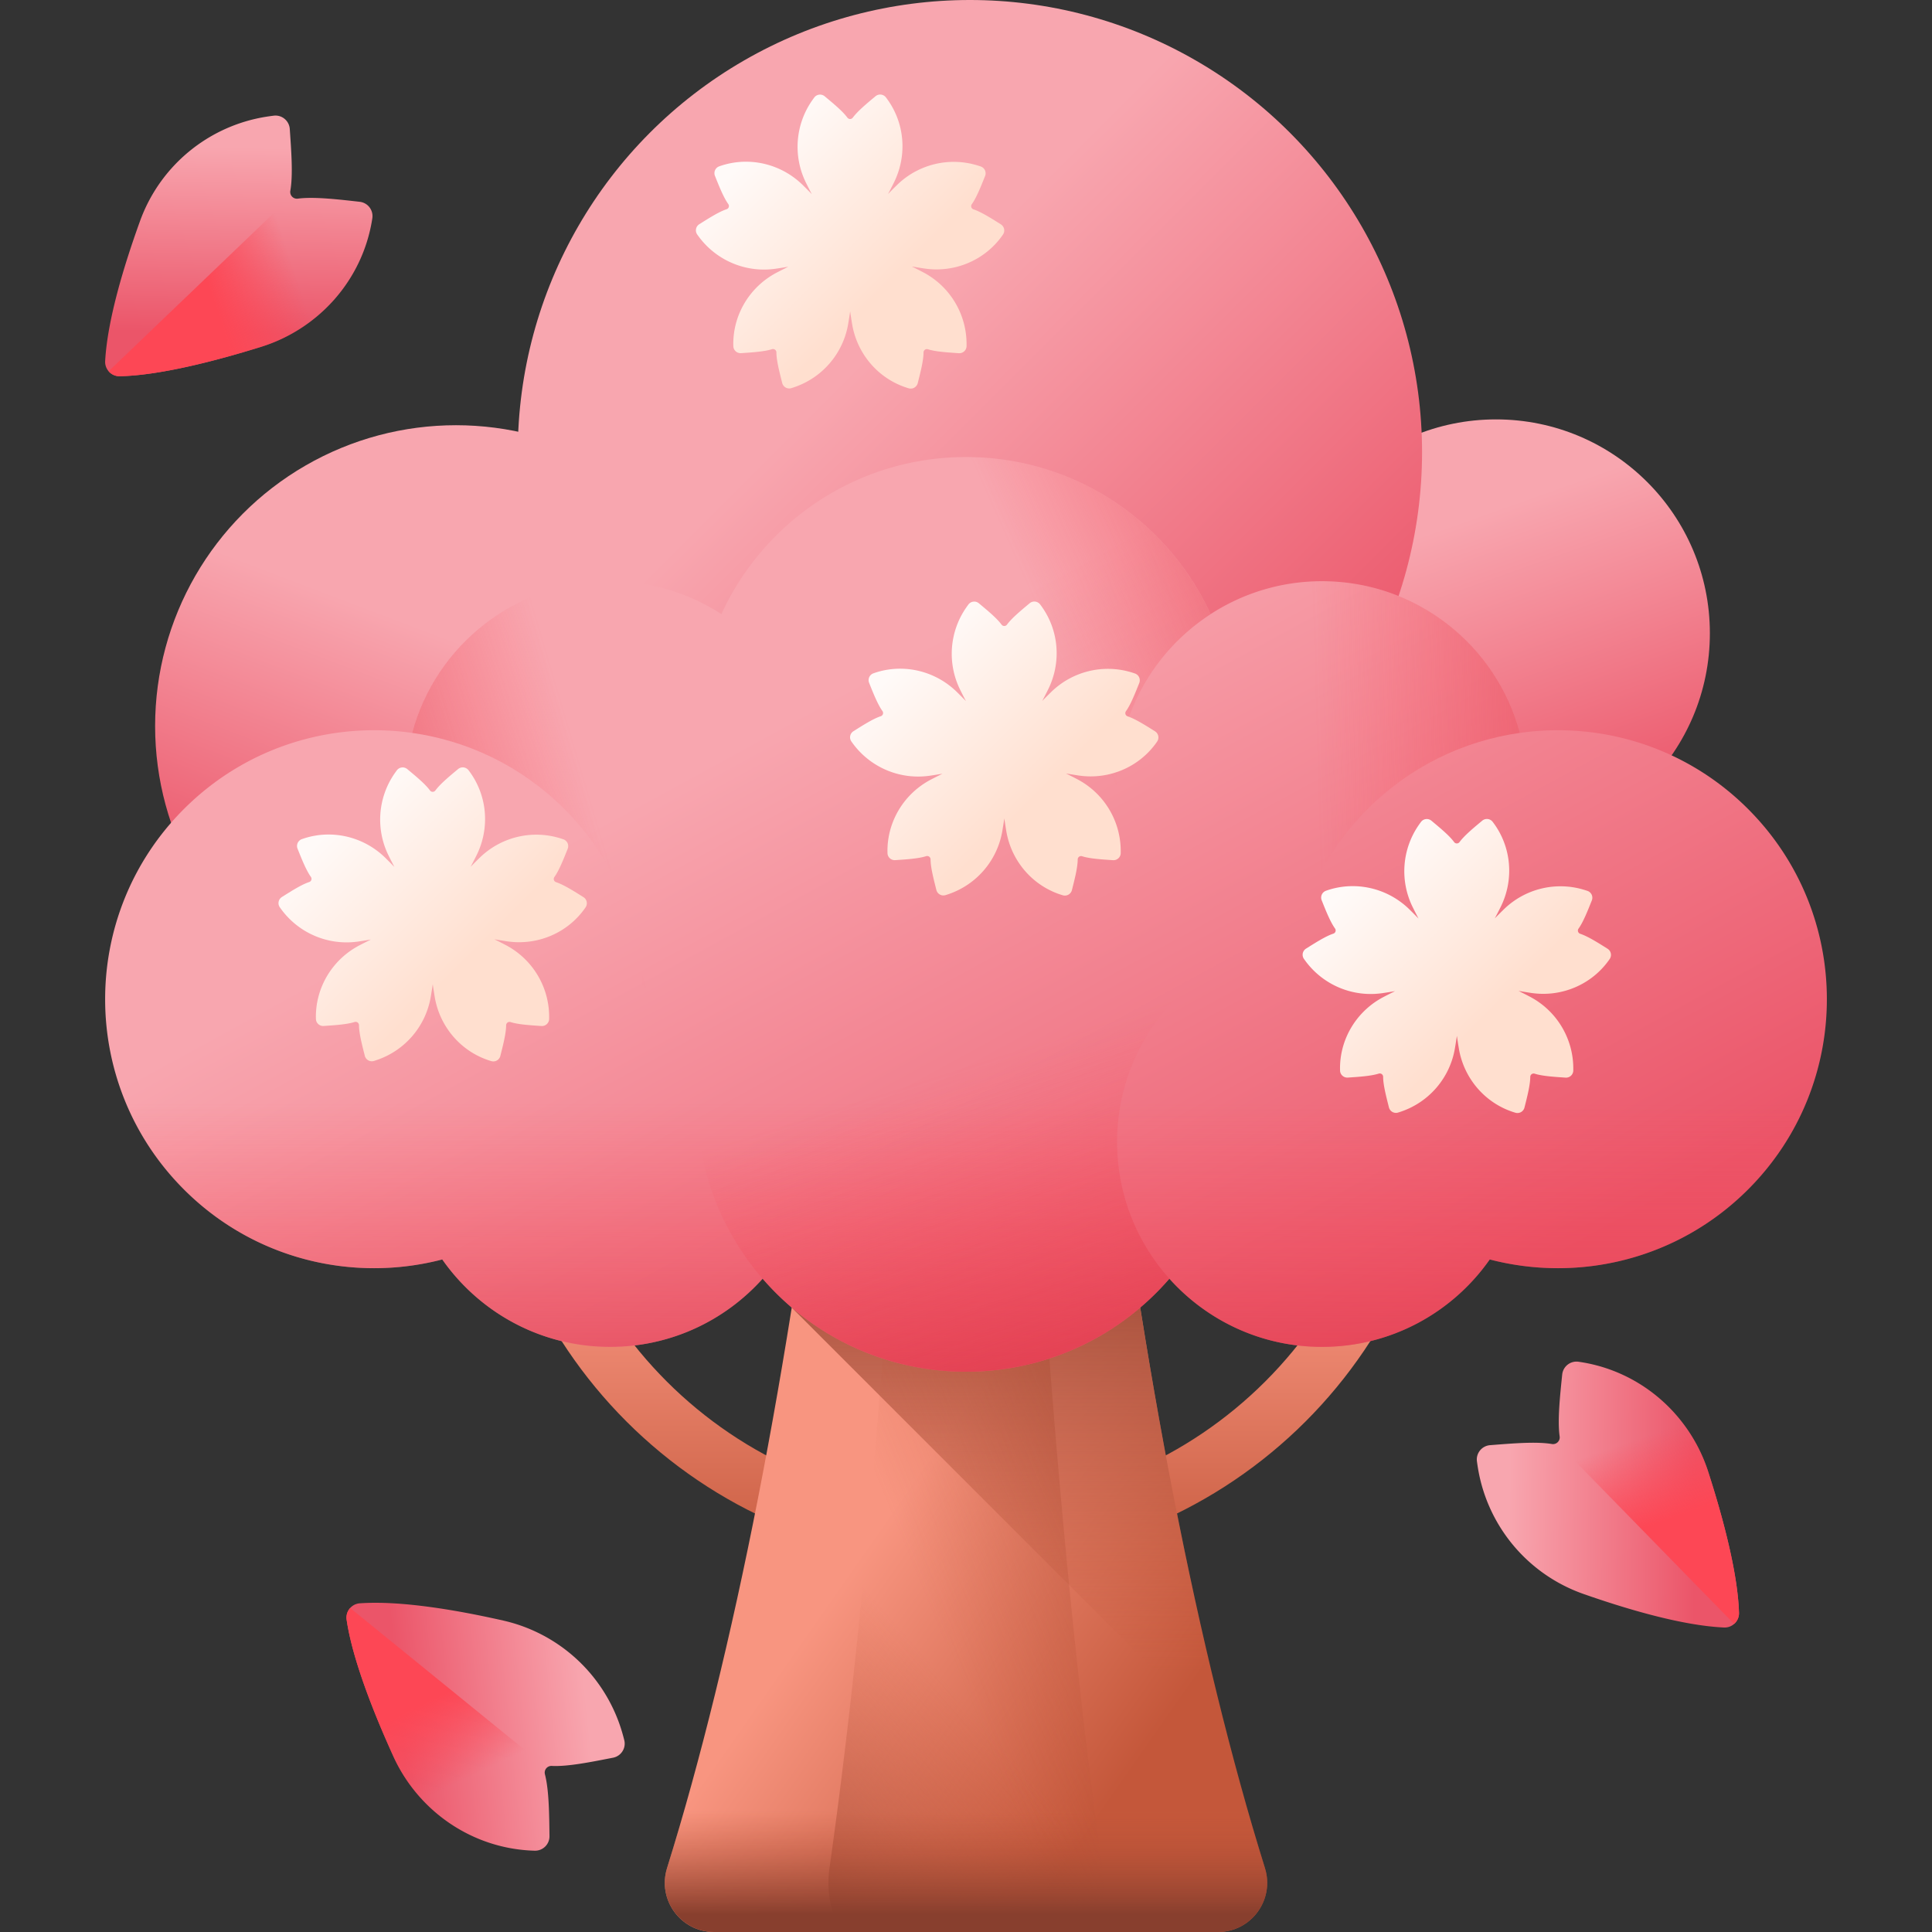 <svg xmlns="http://www.w3.org/2000/svg" version="1.1" xmlns:xlink="http://www.w3.org/1999/xlink" width="512" height="512" x="0" y="0" viewBox="0 0 510 510" style="enable-background:new 0 0 512 512" xml:space="preserve" class="">
  <rect x="0" y="0" width="510" height="510" fill="#333333" stroke="none"/>
  <g>
    <linearGradient id="a">
      <stop offset="0" stop-color="#f89580"></stop>
      <stop offset="1" stop-color="#c4573a"></stop>
    </linearGradient>
    <linearGradient xlink:href="#a" id="g" x1="255" x2="255" y1="333.524" y2="420.524" gradientUnits="userSpaceOnUse"></linearGradient>
    <linearGradient xlink:href="#a" id="h" x1="247.995" x2="322.991" y1="380.513" y2="433.01" gradientUnits="userSpaceOnUse"></linearGradient>
    <linearGradient id="b">
      <stop offset="0" stop-color="#c4573a" stop-opacity="0"></stop>
      <stop offset="1" stop-color="#883f2e"></stop>
    </linearGradient>
    <linearGradient xlink:href="#b" id="i" x1="266.869" x2="266.869" y1="441" y2="313.423" gradientUnits="userSpaceOnUse"></linearGradient>
    <linearGradient xlink:href="#b" id="j" x1="219.06" x2="143.726" y1="408.924" y2="475.591" gradientUnits="userSpaceOnUse"></linearGradient>
    <linearGradient xlink:href="#b" id="k" x1="227.981" x2="351.315" y1="381.849" y2="331.182" gradientUnits="userSpaceOnUse"></linearGradient>
    <linearGradient xlink:href="#b" id="l" x1="255" x2="255" y1="478" y2="505.342" gradientUnits="userSpaceOnUse"></linearGradient>
    <linearGradient id="c">
      <stop offset="0" stop-color="#f8a6af"></stop>
      <stop offset="1" stop-color="#eb5569"></stop>
    </linearGradient>
    <linearGradient xlink:href="#c" id="m" x1="127.834" x2="96.924" y1="172.024" y2="253.308" gradientUnits="userSpaceOnUse"></linearGradient>
    <linearGradient xlink:href="#c" id="n" x1="384.536" x2="414.302" y1="138.046" y2="221.62" gradientUnits="userSpaceOnUse"></linearGradient>
    <linearGradient xlink:href="#c" id="o" x1="229.546" x2="345.443" y1="92.862" y2="208.759" gradientUnits="userSpaceOnUse"></linearGradient>
    <linearGradient xlink:href="#c" id="p" x1="213.127" x2="319.645" y1="187.113" y2="382.121" gradientUnits="userSpaceOnUse"></linearGradient>
    <linearGradient id="d">
      <stop offset="0" stop-color="#fd4755" stop-opacity="0"></stop>
      <stop offset="1" stop-color="#ca2e43"></stop>
    </linearGradient>
    <linearGradient xlink:href="#d" id="q" x1="255" x2="255" y1="291.086" y2="412.8" gradientUnits="userSpaceOnUse"></linearGradient>
    <linearGradient xlink:href="#d" id="r" x1="282.152" x2="382.323" y1="179.605" y2="135.135" gradientUnits="userSpaceOnUse"></linearGradient>
    <linearGradient xlink:href="#d" id="s" x1="155.468" x2="61.51" y1="209.157" y2="237.017" gradientUnits="userSpaceOnUse"></linearGradient>
    <linearGradient xlink:href="#d" id="t" x1="251.619" x2="297.506" y1="282.509" y2="425.267" gradientUnits="userSpaceOnUse"></linearGradient>
    <linearGradient xlink:href="#d" id="u" x1="347.72" x2="478.278" y1="207.054" y2="203.23" gradientUnits="userSpaceOnUse"></linearGradient>
    <linearGradient xlink:href="#c" id="v" x1="941.04" x2="975.831" y1="444.257" y2="479.048" gradientTransform="rotate(46.21 977.745 -786.013)" gradientUnits="userSpaceOnUse"></linearGradient>
    <linearGradient id="e">
      <stop offset="0" stop-color="#fd4755" stop-opacity="0"></stop>
      <stop offset="1" stop-color="#fd4755"></stop>
    </linearGradient>
    <linearGradient xlink:href="#e" id="w" x1="972.831" x2="963.136" y1="456.564" y2="477.227" gradientTransform="rotate(46.21 977.745 -786.013)" gradientUnits="userSpaceOnUse"></linearGradient>
    <linearGradient xlink:href="#c" id="x" x1="-98.666" x2="-63.875" y1="167.994" y2="202.784" gradientTransform="rotate(-44.36 427.212 -328.565)" gradientUnits="userSpaceOnUse"></linearGradient>
    <linearGradient xlink:href="#e" id="y" x1="-66.874" x2="-76.57" y1="180.301" y2="200.964" gradientTransform="rotate(-44.36 427.212 -328.565)" gradientUnits="userSpaceOnUse"></linearGradient>
    <linearGradient xlink:href="#c" id="z" x1="2412.395" x2="2447.186" y1="1170.852" y2="1205.642" gradientTransform="rotate(129.12 1454.806 274.289)" gradientUnits="userSpaceOnUse"></linearGradient>
    <linearGradient xlink:href="#e" id="A" x1="2444.187" x2="2434.491" y1="1183.158" y2="1203.822" gradientTransform="rotate(129.12 1454.806 274.289)" gradientUnits="userSpaceOnUse"></linearGradient>
    <linearGradient id="f">
      <stop offset="0" stop-color="#fffaf8"></stop>
      <stop offset="1" stop-color="#ffdfcf"></stop>
    </linearGradient>
    <linearGradient xlink:href="#f" id="B" x1="358.639" x2="393.994" y1="231.361" y2="266.716" gradientUnits="userSpaceOnUse"></linearGradient>
    <linearGradient xlink:href="#f" id="C" x1="88.292" x2="123.648" y1="217.736" y2="253.092" gradientUnits="userSpaceOnUse"></linearGradient>
    <linearGradient xlink:href="#f" id="D" x1="198.477" x2="233.832" y1="40.131" y2="75.486" gradientUnits="userSpaceOnUse"></linearGradient>
    <linearGradient xlink:href="#f" id="E" x1="239.173" x2="274.528" y1="173.964" y2="209.319" gradientUnits="userSpaceOnUse"></linearGradient>
    <path fill="url(#g)" d="M255 412.427c-69.927 0-126.817-56.89-126.817-126.817S185.073 158.792 255 158.792s126.817 56.89 126.817 126.817S324.927 412.427 255 412.427zm0-238.635c-61.656 0-111.817 50.161-111.817 111.817S193.344 397.427 255 397.427s111.817-50.161 111.817-111.817S316.656 173.792 255 173.792z" opacity="1" data-original="url(#g)"></path>
    <path fill="url(#h)" d="M321.498 510H188.502c-8.763 0-15.021-8.483-12.423-16.852 17.699-57.021 32.186-131.19 42.453-216.425l5.234-43.469c.588 1.617 1.558 2.556 2.613 2.253.078-.029.163-.058.248-.072 5.135-1.56 9.873-5.719 13.889-11.842 2.989-4.564 7.182-3.423 9.448 2.628.85 2.282 1.714 4.405 2.578 6.34 1.098 2.441 2.961 2.455 4.08.043.984-2.137 1.99-4.564 2.989-7.221 2.252-5.979 6.474-7.177 9.392-2.542 4.115 6.528 9.023 10.961 14.371 12.593.085.014.17.043.248.072 1.055.303 2.026-.635 2.613-2.238l5.234 43.455c10.267 85.235 24.754 159.404 42.453 216.425 2.597 8.369-3.661 16.852-12.424 16.852z" opacity="1" data-original="url(#h)"></path>
    <path fill="url(#i)" d="m209 345.186 115.739 115.739c-13.563-51.698-24.84-114.215-33.27-184.202l-5.234-43.455c-.588 1.603-1.558 2.542-2.613 2.238a1.362 1.362 0 0 0-.248-.072c-5.347-1.632-10.256-6.066-14.371-12.593-2.918-4.636-7.139-3.437-9.392 2.542a109.513 109.513 0 0 1-2.989 7.221c-1.119 2.412-2.982 2.397-4.08-.043a108.572 108.572 0 0 1-2.578-6.34c-2.266-6.051-6.459-7.192-9.448-2.628-4.016 6.123-8.754 10.282-13.889 11.842-.085.014-.17.043-.248.072-1.055.303-2.026-.635-2.613-2.253l-5.234 43.469c-2.858 23.722-6.043 46.584-9.532 68.461z" opacity="1" data-original="url(#i)"></path>
    <path fill="url(#j)" d="M285.365 510h-60.731c-4.001 0-6.859-8.483-5.673-16.852 8.082-57.021 14.697-131.19 19.385-216.425l2.39-43.469c.268 1.617.712 2.556 1.193 2.253a.422.422 0 0 1 .113-.072c2.345-1.56 4.508-5.719 6.342-11.842 1.365-4.564 3.279-3.423 4.314 2.628.388 2.282.783 4.405 1.177 6.34.501 2.441 1.352 2.455 1.863.043.45-2.137.909-4.564 1.365-7.221 1.028-5.979 2.956-7.177 4.289-2.542 1.879 6.528 4.12 10.961 6.562 12.593a.407.407 0 0 1 .113.072c.482.303.925-.635 1.193-2.238l2.39 43.455c4.688 85.235 11.303 159.404 19.385 216.425 1.189 8.369-1.668 16.852-5.67 16.852z" opacity="1" data-original="url(#j)"></path>
    <path fill="url(#k)" d="M285.365 510h-60.731c-4.001 0-6.859-8.483-5.673-16.852 8.082-57.021 14.697-131.19 19.385-216.425l2.39-43.469c.268 1.617.712 2.556 1.193 2.253a.422.422 0 0 1 .113-.072c2.345-1.56 4.508-5.719 6.342-11.842 1.365-4.564 3.279-3.423 4.314 2.628.388 2.282.783 4.405 1.177 6.34.501 2.441 1.352 2.455 1.863.043.45-2.137.909-4.564 1.365-7.221 1.028-5.979 2.956-7.177 4.289-2.542 1.879 6.528 4.12 10.961 6.562 12.593a.407.407 0 0 1 .113.072c.482.303.925-.635 1.193-2.238l2.39 43.455c4.688 85.235 11.303 159.404 19.385 216.425 1.189 8.369-1.668 16.852-5.67 16.852z" opacity="1" data-original="url(#k)"></path>
    <path fill="url(#l)" d="M176.078 493.148C173.48 501.517 179.739 510 188.501 510h132.997c8.763 0 15.021-8.483 12.423-16.852-4.685-15.095-9.143-31.403-13.36-48.789H189.438c-4.216 17.386-8.674 33.695-13.36 48.789z" opacity="1" data-original="url(#l)"></path>
    <circle cx="120.365" cy="191.665" r="79.419" fill="url(#m)" opacity="1" data-original="url(#m)"></circle>
    <circle cx="394.908" cy="167.166" r="56.455" fill="url(#n)" opacity="1" data-original="url(#n)"></circle>
    <circle cx="256.036" cy="119.352" r="119.352" fill="url(#o)" opacity="1" data-original="url(#o)"></circle>
    <path fill="url(#p)" d="M461.448 213.557c-16.428-16.428-38.902-23.121-60.259-20.087-6.182-23.061-27.218-40.045-52.23-40.045a53.82 53.82 0 0 0-29.386 8.69c-11.214-24.464-35.9-41.467-64.572-41.467s-53.359 17.002-64.572 41.467a53.806 53.806 0 0 0-29.386-8.69c-25.012 0-46.048 16.984-52.23 40.045-21.357-3.035-43.831 3.659-60.259 20.087-27.733 27.733-27.733 72.697 0 100.43 18.479 18.479 44.605 24.628 68.19 18.48 9.781 13.949 25.969 23.078 44.3 23.078 16.001 0 30.374-6.954 40.275-18 13.021 15.033 32.234 24.555 53.683 24.555s40.662-9.522 53.683-24.555c9.902 11.045 24.274 18 40.275 18 18.33 0 34.519-9.128 44.3-23.078 23.585 6.147 49.711-.001 68.19-18.48 27.731-27.733 27.731-72.697-.002-100.43z" opacity="1" data-original="url(#p)"></path>
    <path fill="url(#q)" d="M48.552 313.987c18.479 18.479 44.605 24.628 68.19 18.48 9.781 13.949 25.969 23.078 44.3 23.078 16.001 0 30.374-6.954 40.275-18C214.338 352.578 233.551 362.1 255 362.1s40.662-9.522 53.683-24.555c9.902 11.045 24.274 18 40.275 18 18.33 0 34.519-9.128 44.3-23.078 23.585 6.147 49.711-.001 68.19-18.48 15.197-15.197 22.046-35.567 20.588-55.441H27.964c-1.458 19.875 5.391 40.244 20.588 55.441z" opacity="1" data-original="url(#q)"></path>
    <path fill="url(#r)" d="M294.878 207.507c0-19.03 9.837-35.751 24.695-45.39-11.214-24.464-35.9-41.467-64.572-41.467-39.22 0-71.015 31.794-71.015 71.015S215.78 262.68 255 262.68c20.179 0 38.378-8.43 51.306-21.944-7.154-9.171-11.428-20.698-11.428-33.229z" opacity="1" data-original="url(#r)"></path>
    <path fill="url(#s)" d="M215.122 207.507c0 26.909-19.655 49.23-45.395 53.381-.699-17.207-7.604-34.196-20.747-47.329-11.308-11.308-25.467-18.005-40.173-20.092 6.173-23.063 27.226-40.042 52.234-40.042 29.871.001 54.081 24.211 54.081 54.082z" opacity="1" data-original="url(#s)"></path>
    <path fill="url(#t)" d="M294.878 301.465c0-18.154 8.954-34.206 22.676-44.014-11.991-22.253-35.504-37.38-62.554-37.38-39.22 0-71.015 31.794-71.015 71.015S215.78 362.101 255 362.101c21.449 0 40.662-9.522 53.683-24.555-8.581-9.572-13.805-22.215-13.805-36.081z" opacity="1" data-original="url(#t)"></path>
    <path fill="url(#u)" d="M401.192 193.467c-14.706 2.087-28.865 8.784-40.173 20.092-13.143 13.132-20.048 30.121-20.747 47.329-25.74-4.152-45.395-26.472-45.395-53.381 0-29.87 24.211-54.081 54.081-54.081 25.008 0 46.062 16.978 52.234 40.041z" opacity="1" data-original="url(#u)"></path>
    <path fill="url(#v)" d="M94.951 53.269c-5.25-.585-11.999-1.407-16.338-.833a1.77 1.77 0 0 1-1.973-2.071c.758-4.245.221-10.846-.145-16.309-.145-2.164-2.067-3.778-4.22-3.521-.624.074-1.283.167-1.97.275a42.507 42.507 0 0 0-33.337 27.53c-4.229 11.692-8.616 26.122-9.209 36.979-.12 2.193 1.65 4.04 3.846 3.996 10.521-.21 25.27-4.026 37.291-7.751 15.36-4.759 26.819-17.761 29.342-33.642l.048-.309a3.798 3.798 0 0 0-3.335-4.344z" opacity="1" data-original="url(#v)"></path>
    <path fill="url(#w)" d="M98.286 57.613a3.798 3.798 0 0 0-3.335-4.344c-5.249-.585-11.999-1.407-16.338-.833a1.759 1.759 0 0 1-1.648-.694L28.678 98.001a3.753 3.753 0 0 0 2.926 1.314c10.521-.21 25.27-4.026 37.291-7.751 15.36-4.759 26.819-17.761 29.342-33.642l.049-.309z" opacity="1" data-original="url(#w)"></path>
    <path fill="url(#x)" d="M412.382 362.845c-.534 5.255-1.289 12.012-.672 16.345a1.769 1.769 0 0 1-2.051 1.993c-4.253-.716-10.848-.114-16.307.306-2.162.166-3.757 2.104-3.479 4.255.081.623.18 1.281.295 1.967a42.506 42.506 0 0 0 27.857 33.065c11.733 4.113 26.205 8.358 37.068 8.845 2.194.098 4.024-1.69 3.958-3.885-.314-10.518-4.274-25.229-8.117-37.213-4.91-15.312-18.024-26.643-33.929-29.01l-.31-.045a3.798 3.798 0 0 0-4.313 3.377z" opacity="1" data-original="url(#x)"></path>
    <path fill="url(#y)" d="M416.693 359.467a3.798 3.798 0 0 0-4.311 3.378c-.534 5.255-1.289 12.012-.672 16.345a1.758 1.758 0 0 1-.678 1.655l46.732 47.829a3.754 3.754 0 0 0 1.285-2.939c-.314-10.518-4.274-25.229-8.117-37.213-4.91-15.312-18.024-26.643-33.929-29.01l-.31-.045z" opacity="1" data-original="url(#y)"></path>
    <path fill="url(#z)" d="M145.048 484.689c-.07-5.282-.092-12.081-1.2-16.315a1.769 1.769 0 0 1 1.81-2.214c4.307.226 10.789-1.126 16.165-2.167 2.129-.412 3.492-2.52 2.97-4.625a53.742 53.742 0 0 0-.517-1.92 42.508 42.508 0 0 0-31.453-29.665c-12.126-2.745-26.989-5.309-37.836-4.551-2.191.153-3.804 2.138-3.488 4.312 1.514 10.413 7.129 24.575 12.317 36.042 6.628 14.651 20.951 24.409 37.022 24.942l.313.009a3.798 3.798 0 0 0 3.897-3.848z" opacity="1" data-original="url(#z)"></path>
    <path fill="url(#A)" d="M141.151 488.537a3.798 3.798 0 0 0 3.897-3.848c-.07-5.282-.092-12.081-1.2-16.315a1.76 1.76 0 0 1 .484-1.722L92.44 424.477a3.754 3.754 0 0 0-.941 3.067c1.514 10.413 7.129 24.575 12.317 36.042 6.628 14.651 20.951 24.409 37.022 24.942l.313.009z" opacity="1" data-original="url(#A)"></path>
    <path fill="url(#B)" d="M424.363 250.449c-2.252-1.414-5.132-3.264-7.225-3.954a.89.89 0 0 1-.441-1.371c1.273-1.759 2.474-4.869 3.504-7.426a1.908 1.908 0 0 0-1.143-2.52 25.853 25.853 0 0 0-.953-.306 21.4 21.4 0 0 0-21.14 5.184c-.777.759-1.574 1.556-2.375 2.378a157.025 157.025 0 0 0 1.535-2.99c3.619-7.241 2.884-15.936-2.011-22.384l-.096-.125a1.913 1.913 0 0 0-2.741-.301c-2.041 1.704-4.69 3.872-5.993 5.649a.89.89 0 0 1-1.44-.004c-1.279-1.754-3.866-3.857-5.98-5.627a1.909 1.909 0 0 0-2.75.308c-.19.253-.386.525-.586.812a21.4 21.4 0 0 0-1.603 21.707 138.2 138.2 0 0 0 1.527 2.994c-.799-.822-1.594-1.62-2.369-2.383-5.769-5.68-14.265-7.667-21.91-5.004l-.149.052a1.913 1.913 0 0 0-1.133 2.514c.99 2.468 2.233 5.657 3.521 7.445a.89.89 0 0 1-.449 1.368c-2.064.675-4.863 2.485-7.2 3.948a1.908 1.908 0 0 0-.557 2.71c.182.259.38.529.591.808a21.4 21.4 0 0 0 20.15 8.232c1.075-.158 2.188-.333 3.319-.527a151.387 151.387 0 0 0-2.999 1.517c-7.184 3.731-11.7 11.197-11.53 19.291l.004.157a1.912 1.912 0 0 0 2.041 1.854c2.653-.179 6.07-.376 8.169-1.048a.89.89 0 0 1 1.162.85c.004 2.171.86 5.393 1.53 8.067a1.909 1.909 0 0 0 2.406 1.367c.303-.093.621-.197.951-.312a21.401 21.401 0 0 0 14.056-16.62c.182-1.071.359-2.184.524-3.32.163 1.134.337 2.248.516 3.321 1.328 7.986 7.034 14.587 14.784 16.927l.151.045a1.912 1.912 0 0 0 2.394-1.368c.649-2.579 1.519-5.889 1.528-8.093a.89.89 0 0 1 1.167-.843c2.066.667 5.395.848 8.145 1.038a1.91 1.91 0 0 0 2.044-1.866c.005-.316.004-.651-.003-1.001a21.4 21.4 0 0 0-11.463-18.503 135.815 135.815 0 0 0-2.995-1.524c1.129.195 2.242.374 3.317.536 8.005 1.204 16.047-2.182 20.667-8.83l.089-.13a1.908 1.908 0 0 0-.558-2.699z" opacity="1" data-original="url(#B)"></path>
    <path fill="url(#C)" d="M154.016 236.824c-2.252-1.414-5.132-3.264-7.225-3.954a.89.89 0 0 1-.441-1.371c1.273-1.759 2.474-4.869 3.504-7.426a1.908 1.908 0 0 0-1.143-2.52 25.853 25.853 0 0 0-.953-.306 21.4 21.4 0 0 0-21.14 5.184c-.777.759-1.574 1.556-2.375 2.378a157.025 157.025 0 0 0 1.535-2.99c3.619-7.241 2.884-15.936-2.011-22.384l-.096-.125a1.913 1.913 0 0 0-2.741-.301c-2.041 1.704-4.69 3.872-5.993 5.649a.89.89 0 0 1-1.44-.004c-1.279-1.754-3.866-3.857-5.98-5.627a1.909 1.909 0 0 0-2.75.308c-.19.253-.386.525-.586.812a21.397 21.397 0 0 0-1.602 21.707 138.2 138.2 0 0 0 1.527 2.994c-.799-.822-1.594-1.62-2.369-2.383-5.769-5.68-14.265-7.667-21.91-5.004l-.149.052a1.913 1.913 0 0 0-1.133 2.514c.99 2.468 2.233 5.657 3.521 7.445a.89.89 0 0 1-.449 1.368c-2.064.675-4.863 2.485-7.2 3.948a1.908 1.908 0 0 0-.557 2.71c.182.259.38.529.591.808a21.4 21.4 0 0 0 20.15 8.232c1.075-.158 2.188-.333 3.319-.527a151.387 151.387 0 0 0-2.999 1.517c-7.184 3.731-11.7 11.197-11.53 19.291l.004.157a1.912 1.912 0 0 0 2.041 1.854c2.653-.179 6.071-.376 8.169-1.048a.89.89 0 0 1 1.162.85c.004 2.171.86 5.393 1.53 8.067a1.909 1.909 0 0 0 2.406 1.367c.303-.093.621-.197.951-.312a21.401 21.401 0 0 0 14.056-16.62c.182-1.071.359-2.184.524-3.32.163 1.134.337 2.248.516 3.321 1.328 7.986 7.034 14.587 14.784 16.927l.151.045a1.912 1.912 0 0 0 2.394-1.368c.649-2.579 1.519-5.889 1.528-8.093a.89.89 0 0 1 1.167-.843c2.066.667 5.395.848 8.145 1.038a1.91 1.91 0 0 0 2.044-1.866c.005-.316.004-.651-.003-1.001a21.4 21.4 0 0 0-11.463-18.504 135.815 135.815 0 0 0-2.995-1.524c1.129.195 2.242.374 3.317.536 8.005 1.204 16.047-2.182 20.667-8.83l.089-.13a1.908 1.908 0 0 0-.559-2.698z" opacity="1" data-original="url(#C)"></path>
    <path fill="url(#D)" d="M264.201 59.219c-2.252-1.414-5.132-3.264-7.225-3.954a.89.89 0 0 1-.441-1.371c1.273-1.759 2.474-4.869 3.504-7.426a1.908 1.908 0 0 0-1.143-2.52 25.853 25.853 0 0 0-.953-.306 21.4 21.4 0 0 0-21.14 5.184c-.777.759-1.574 1.556-2.375 2.378a157.025 157.025 0 0 0 1.535-2.99c3.619-7.241 2.884-15.936-2.011-22.384l-.096-.125a1.913 1.913 0 0 0-2.741-.301c-2.041 1.704-4.69 3.872-5.993 5.649a.89.89 0 0 1-1.44-.004c-1.279-1.754-3.866-3.858-5.98-5.627a1.909 1.909 0 0 0-2.75.308c-.19.253-.386.525-.586.812a21.4 21.4 0 0 0-1.603 21.707 138.2 138.2 0 0 0 1.527 2.994c-.799-.822-1.594-1.62-2.369-2.383-5.769-5.68-14.265-7.667-21.91-5.004l-.149.052a1.913 1.913 0 0 0-1.133 2.514c.99 2.468 2.233 5.657 3.521 7.445a.89.89 0 0 1-.449 1.368c-2.064.675-4.863 2.485-7.2 3.948a1.908 1.908 0 0 0-.557 2.71c.182.259.38.529.591.808a21.4 21.4 0 0 0 20.15 8.232c1.075-.158 2.188-.333 3.319-.527a151.387 151.387 0 0 0-2.999 1.517c-7.184 3.731-11.7 11.197-11.53 19.291l.004.157a1.912 1.912 0 0 0 2.041 1.854c2.653-.179 6.071-.376 8.169-1.048a.89.89 0 0 1 1.162.85c.004 2.171.86 5.393 1.53 8.067a1.909 1.909 0 0 0 2.406 1.367c.303-.093.621-.197.951-.312a21.401 21.401 0 0 0 14.056-16.62c.182-1.071.359-2.184.524-3.32.163 1.134.337 2.248.516 3.321 1.328 7.986 7.034 14.587 14.784 16.927l.151.045a1.912 1.912 0 0 0 2.394-1.368c.649-2.579 1.519-5.889 1.528-8.093a.89.89 0 0 1 1.167-.843c2.066.667 5.395.848 8.145 1.038a1.91 1.91 0 0 0 2.044-1.866c.005-.316.004-.651-.003-1.001a21.398 21.398 0 0 0-11.463-18.503 135.815 135.815 0 0 0-2.995-1.524c1.129.195 2.242.374 3.317.536 8.005 1.204 16.047-2.182 20.667-8.83l.089-.13a1.91 1.91 0 0 0-.558-2.699z" opacity="1" data-original="url(#D)"></path>
    <path fill="url(#E)" d="M304.897 193.051c-2.252-1.414-5.132-3.264-7.225-3.954a.89.89 0 0 1-.441-1.371c1.273-1.759 2.474-4.869 3.504-7.426a1.908 1.908 0 0 0-1.143-2.52 25.853 25.853 0 0 0-.953-.306 21.4 21.4 0 0 0-21.14 5.184c-.777.759-1.574 1.556-2.375 2.378a157.025 157.025 0 0 0 1.535-2.99c3.619-7.241 2.884-15.936-2.011-22.384l-.096-.125a1.913 1.913 0 0 0-2.741-.301c-2.041 1.704-4.69 3.872-5.993 5.649a.89.89 0 0 1-1.44-.004c-1.279-1.754-3.866-3.857-5.98-5.627a1.909 1.909 0 0 0-2.75.308c-.19.253-.386.525-.586.812a21.4 21.4 0 0 0-1.603 21.707 138.2 138.2 0 0 0 1.527 2.994c-.799-.822-1.594-1.62-2.369-2.383-5.769-5.68-14.265-7.667-21.91-5.004l-.149.052a1.913 1.913 0 0 0-1.133 2.514c.99 2.468 2.233 5.657 3.521 7.445a.89.89 0 0 1-.449 1.368c-2.064.675-4.863 2.485-7.2 3.948a1.908 1.908 0 0 0-.557 2.71c.182.259.38.529.591.808a21.4 21.4 0 0 0 20.15 8.232c1.075-.158 2.188-.333 3.319-.527a151.387 151.387 0 0 0-2.999 1.517c-7.184 3.731-11.7 11.197-11.53 19.291l.004.157a1.912 1.912 0 0 0 2.041 1.854c2.653-.179 6.071-.376 8.169-1.048a.89.89 0 0 1 1.162.85c.004 2.171.86 5.393 1.53 8.067a1.909 1.909 0 0 0 2.406 1.367c.303-.093.621-.197.951-.312a21.401 21.401 0 0 0 14.056-16.62c.182-1.071.359-2.184.524-3.32.163 1.134.337 2.248.516 3.321 1.328 7.986 7.034 14.587 14.784 16.927l.151.045a1.912 1.912 0 0 0 2.394-1.368c.649-2.579 1.519-5.889 1.528-8.093a.89.89 0 0 1 1.167-.843c2.066.667 5.395.848 8.145 1.038a1.91 1.91 0 0 0 2.044-1.866c.005-.316.004-.651-.003-1.001a21.4 21.4 0 0 0-11.463-18.504 135.815 135.815 0 0 0-2.995-1.524c1.129.195 2.242.374 3.317.536 8.005 1.204 16.047-2.182 20.667-8.83l.089-.13a1.907 1.907 0 0 0-.558-2.698z" opacity="1" data-original="url(#E)"></path>
  </g>
</svg>
